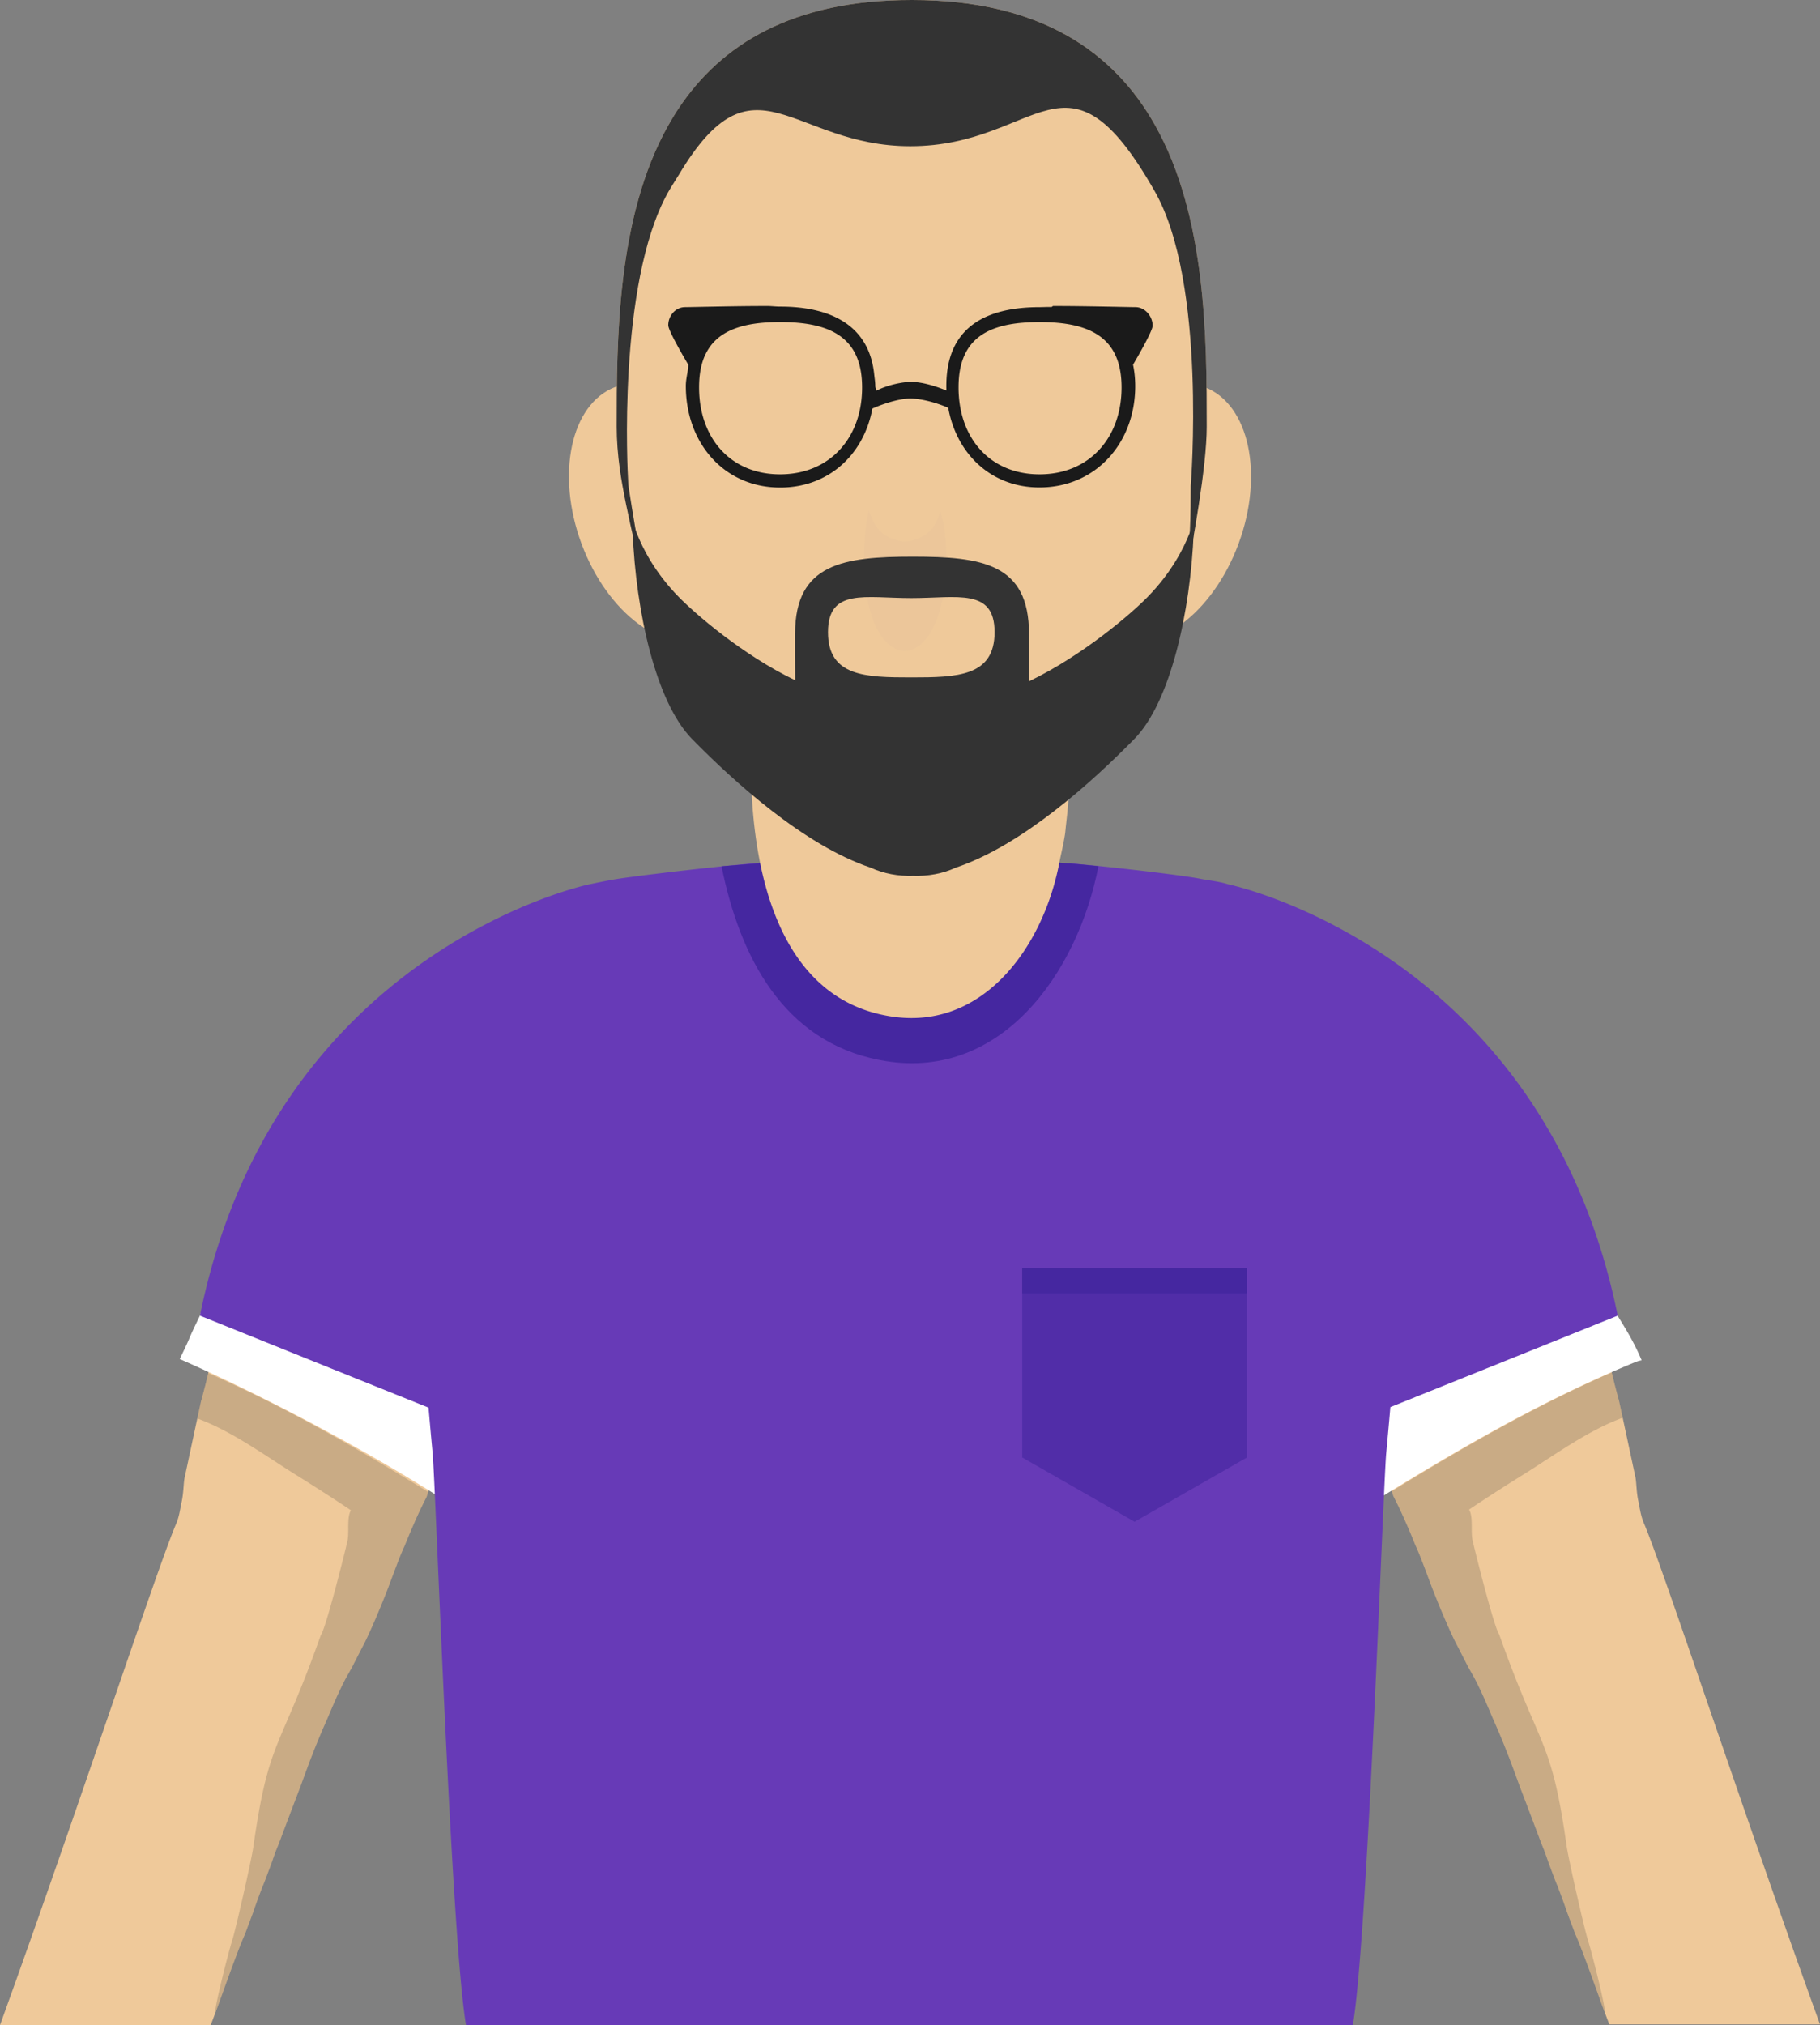<svg xmlns="http://www.w3.org/2000/svg" width="1468.527" height="1633.678" viewBox="0 0 1468.527 1633.678"><rect x="0" y="0" width="1468.527" height="1633.678" fill="#808080" stroke="none"/><path fill="#EFC99A" d="M1468.526 1633.089c-63.719-176.041-127.324-370.094-142.033-404.152-2.715-6.287-3.418-12.951-4.432-17.451-1.789-7.953-1.539-15.523-2.5-20-3.662-17.088-7.012-32.801-10.232-47.762-1.002-4.646-1.99-9.217-2.975-13.734-8.947-31.824-14.432-64.861-22.646-97.594a813.236 813.236 0 0 0-4.279-17.789 172.176 172.176 0 0 0-5.314-13.301l-164.111 23.068c1.002 9.676 1.996 19.504 2.742 29.59a426.363 426.363 0 0 0-1.143 30.643 374.16 374.16 0 0 0-.552 7.693c-.051.822-.094 1.648-.139 2.477a385.46 385.46 0 0 0-.311 7.01c-.02.521-.043 1.047-.061 1.568a333.597 333.597 0 0 0-.066 3.459c-.02.934-.041 1.861-.051 2.793-.012 1.107-.01 2.217-.01 3.322 0 .973-.004 1.943.004 2.916.012 1.078.031 2.156.053 3.236.016.846.027 1.688.051 2.533l.01.445c.029 1.102.07 2.199.109 3.299l.029.791c.029.732.055 1.469.086 2.201.051 1.037.105 2.074.16 3.109.061 1.059.119 2.119.189 3.178.064 1.041.141 2.082.217 3.123.049.648.102 1.297.15 1.945.031.393.061.783.094 1.176.086 1.027.176 2.053.271 3.078.012.145.027.291.041.438a420.736 420.736 0 0 0 .585 5.738c.094.84.197 1.68.297 2.52l.092.764c.121.988.24 1.979.371 2.965.057.426.115.854.176 1.277.096.699.189 1.398.291 2.1.133.936.264 1.869.406 2.805.135.895.279 1.791.426 2.686l.127.795c.145.896.285 1.791.438 2.684.207 1.213.434 2.42.652 3.629.152.834.301 1.668.459 2.5.027.146.061.293.088.438.236 1.211.48 2.416.73 3.623.143.686.271 1.371.418 2.055a338.16 338.16 0 0 0 1.359 6.074 274.956 274.956 0 0 0 1.568 6.289 266.68 266.68 0 0 0 3.898 13.572c.006.014.014.027.021.041l.014.021a362.868 362.868 0 0 1 9.943 20.943 591.003 591.003 0 0 1 6.338 14.938c.049.117.098.232.146.354.119.295.229.564.33.82a712.9 712.9 0 0 1 1.162 2.861c4.154 8.771 9.943 25.32 14.393 36.721.463 1.17.926 2.338 1.393 3.51.664 1.633 1.352 3.346 2.059 5.107 4.219 10.404 8.725 20.924 13.834 31.59a1791.885 1791.885 0 0 1 10.359 20.164 380.488 380.488 0 0 0 3.695 6.559c4.314 7.455 9.957 19.779 16.699 35.945 9.48 21.211 15.055 36.537 21.439 54.115a6968.144 6968.144 0 0 1 17.236 45.504c.619 1.543 1.248 3.105 1.9 4.715 1.641 4.039 2.699 7.268 4.131 11.373l5.08 13.578c0 .004.002.008.004.012 2.467 6.152 5.367 13.201 9.637 25.789 2.234 5.979 4.496 12.025 6.783 18.135l.002.004c6.363 14.113 19.873 52.867 22.479 59.725.025.07.049.127.074.193 1.695 4.477 3.398 8.963 5.115 13.467h169.996v-.004h.006zm-187.631-69.272zm1.689 5.782zm1.577 5.752l.314 1.182c-.105-.397-.209-.792-.314-1.182zm.357 1.336c.1.373.199.748.299 1.127l-.299-1.127zm.34 1.283c.104.381.203.764.305 1.15l-.305-1.15zm.336 1.273l.314 1.201c-.105-.402-.211-.802-.314-1.201zm.371 1.416l.291 1.121-.291-1.121zm.369 1.424c.207.795.412 1.598.619 2.406l-.619-2.406zm.844 3.287l.129.502-.129-.502zm1.152 4.559c.008.033.018.068.025.104-.007-.034-.017-.069-.025-.104z"/><path opacity=".2" fill="#333" d="M1306.354 1129.987c.982 4.52 1.971 9.09 2.973 13.734-28.293 10.387-54.863 30.072-79.832 45.625-14.834 9.236-29.561 18.686-44.125 28.418 3.566 6.047 1.195 17.613 2.859 25.082 1.516 6.803 17.271 70.107 21.434 75.633 33.664 95.059 41.92 82.666 54.416 170.668 1.553 10.912 13.994 65.516 16.816 74.67 5.186 16.822 18.266 70.828 12.486 55.709-.043-.111-.084-.225-.127-.334-2.795-7.418-16.09-45.518-22.393-59.488l-.002-.004c-2.287-6.107-4.549-12.156-6.781-18.135-4.271-12.586-7.17-19.635-9.639-25.787a29654.803 29654.803 0 0 0-5.084-13.592c-1.43-4.105-2.488-7.332-4.131-11.371a923.567 923.567 0 0 1-1.898-4.719c-6.064-16.146-11.828-31.396-17.236-45.504-6.387-17.574-11.959-32.9-21.441-54.111-6.742-16.168-12.385-28.49-16.699-35.947a345.221 345.221 0 0 1-3.693-6.561 1883.074 1883.074 0 0 0-10.361-20.162c-5.107-10.666-9.615-21.184-13.834-31.59a1213.59 1213.59 0 0 0-2.057-5.107c-.469-1.17-.932-2.342-1.395-3.51-4.447-11.398-10.236-27.947-14.391-36.721-.385-.955-.773-1.908-1.162-2.863-.104-.254-.211-.521-.33-.818-.051-.119-.102-.234-.148-.355a591.322 591.322 0 0 0-6.338-14.936 364.166 364.166 0 0 0-9.943-20.943c-.004-.006-.008-.014-.014-.021l-.02-.041c-.416-1.305-.793-2.615-1.186-3.922 57.545-35.42 115.969-68.906 177.406-95.854 1.819 7.672 3.745 15.301 5.87 22.857z"/><path fill="#EFC99A" d="M358.053 1107.401c-.021-1.152-.037-2.307-.068-3.459-.016-.523-.041-1.047-.059-1.57a360.622 360.622 0 0 0-.309-7.008c-.047-.826-.09-1.652-.141-2.477l-.15-2.355a347.988 347.988 0 0 0-.402-5.338 425.273 425.273 0 0 0-1.141-30.643c.746-10.086 1.738-19.914 2.74-29.592l-164.109-23.066a170.2 170.2 0 0 0-5.316 13.301 813.236 813.236 0 0 0-4.279 17.789c-8.217 32.729-13.697 65.768-22.646 97.594-.982 4.52-1.971 9.09-2.975 13.734-3.223 14.961-6.57 30.674-10.232 47.762-.959 4.475-.711 12.047-2.5 20-1.012 4.5-1.717 11.164-4.434 17.451C127.325 1263.585 63.719 1457.636 0 1633.677h169.994c1.727-4.533 3.439-9.053 5.148-13.562a.684.684 0 0 0-.025.072c.02-.061.043-.109.064-.172 2.605-6.855 16.115-45.609 22.479-59.725l.002-.004c2.285-6.107 4.549-12.156 6.781-18.135 4.271-12.586 7.172-19.637 9.639-25.787l.006-.014 5.08-13.58c1.428-4.104 2.488-7.332 4.129-11.371.65-1.605 1.283-3.172 1.9-4.717 6.062-16.146 11.826-31.396 17.234-45.504 6.389-17.576 11.959-32.902 21.441-54.113 6.742-16.168 12.385-28.488 16.697-35.945a339.962 339.962 0 0 0 3.695-6.561c3.162-6.254 6.6-12.947 10.361-20.162 5.107-10.666 9.613-21.184 13.834-31.59.707-1.764 1.395-3.477 2.057-5.109.467-1.17.93-2.34 1.393-3.508 4.447-11.398 10.236-27.949 14.393-36.721.385-.955.771-1.908 1.162-2.863.104-.254.211-.521.332-.82.049-.117.098-.232.145-.354a594.655 594.655 0 0 1 6.34-14.938 364.045 364.045 0 0 1 9.941-20.941c.004-.006.008-.014.014-.021.006-.014.016-.027.021-.043a261.42 261.42 0 0 0 3.898-13.57c.543-2.092 1.07-4.186 1.568-6.289.473-2.02.926-4.043 1.357-6.072.146-.686.277-1.371.42-2.057.248-1.207.492-2.412.729-3.623.029-.146.062-.291.088-.438.16-.832.309-1.668.459-2.5.225-1.209.445-2.418.654-3.629.152-.893.293-1.787.438-2.684l.127-.795c.146-.896.291-1.789.428-2.688.141-.936.27-1.869.402-2.803.102-.699.197-1.4.291-2.102a144.925 144.925 0 0 0 .549-4.242l.09-.762c.102-.84.203-1.68.299-2.52.107-.996.215-1.994.314-2.992.096-.914.186-1.83.271-2.746l.041-.439c.096-1.023.186-2.051.271-3.076.033-.393.062-.783.094-1.178.051-.646.104-1.297.15-1.943.076-1.041.15-2.082.219-3.123a398.182 398.182 0 0 0 .348-6.285c.031-.734.057-1.471.086-2.203l.031-.791c.039-1.1.08-2.199.107-3.299.006-.148.008-.297.01-.445.021-.846.037-1.688.053-2.535.02-1.078.041-2.156.051-3.234.008-.975.004-1.943.004-2.916 0-1.107.002-2.217-.008-3.32-.002-.927-.025-1.857-.043-2.789zm-183.179 513.403l.016-.033c-.007.011-.011.021-.016.033zm-.424.998c.002 0 .002-.002.002-.004l-.002.004zm.201-.455l.006-.016a.138.138 0 0 1-.006.016zm.535-7.772l.014-.068-.014.068zm.223-1.045a.201.201 0 0 0 .008-.037c-.002.014-.006.026-.008.037zm.232-1.072l.033-.154c-.009.05-.023.103-.033.154zm.244-1.113c.021-.094.043-.189.062-.281-.019.093-.042.189-.062.281zm.254-1.141c.033-.148.068-.307.104-.461l-.104.461zm.266-1.183c.049-.209.1-.426.146-.639l-.146.639zm.273-1.198c.062-.275.129-.559.193-.84-.066.282-.13.565-.193.84zm.285-1.242l.191-.824-.191.824zm.299-1.283l.201-.855c-.068.285-.136.572-.201.855zm.301-1.289c.074-.316.15-.643.229-.965-.079.322-.155.646-.229.965zm.311-1.315zm.966-4.041c2.824-11.67 6.188-24.568 8.402-31.965-2.212 7.397-5.577 20.295-8.402 31.965z"/><path opacity=".2" fill="#333" d="M162.17 1130.577c-.982 4.52-1.973 9.09-2.975 13.734 28.295 10.387 54.865 30.072 79.832 45.625 14.834 9.236 29.562 18.686 44.125 28.418-3.564 6.047-1.193 17.613-2.855 25.082-1.518 6.803-17.271 70.107-21.438 75.633-33.662 95.059-41.918 82.666-54.416 170.668-1.551 10.912-13.992 65.516-16.812 74.67-5.189 16.822-18.27 70.828-12.488 55.709l.127-.334c2.795-7.418 16.092-45.518 22.391-59.488l.002-.004c2.287-6.107 4.551-12.156 6.783-18.135 4.271-12.586 7.17-19.635 9.637-25.787l.008-.012c1.713-4.582 3.404-9.109 5.078-13.58 1.43-4.105 2.488-7.332 4.131-11.371a1540.2 1540.2 0 0 0 1.9-4.719c6.062-16.146 11.826-31.396 17.234-45.504 6.389-17.574 11.959-32.9 21.439-54.111 6.744-16.168 12.385-28.49 16.699-35.947a339.962 339.962 0 0 0 3.695-6.561c3.162-6.254 6.6-12.945 10.359-20.162 5.109-10.666 9.615-21.184 13.834-31.59.707-1.764 1.396-3.477 2.059-5.107.467-1.17.93-2.342 1.393-3.51 4.447-11.398 10.236-27.947 14.391-36.721.387-.955.773-1.908 1.162-2.863.105-.254.211-.521.332-.818a591.399 591.399 0 0 1 6.486-15.291 362.734 362.734 0 0 1 9.941-20.943c.004-.006.008-.014.014-.021l.02-.041c.416-1.305.793-2.615 1.186-3.922-57.545-35.42-115.967-68.906-177.406-95.854-1.817 7.672-3.743 15.301-5.868 22.857z"/><path fill="#FFF" d="M1319.739 1098.745c-84.271 34.432-162.547 81.859-240.168 130.779L974.833 976.017l32.303-215.375s131.979 28.301 227.404 156.418a326.911 326.911 0 0 1 7.455 10.57 706.803 706.803 0 0 1 7.188 13.826 352.125 352.125 0 0 1 6.311 12.807c2.016 4.268 3.92 8.58 5.754 13a741.737 741.737 0 0 0 3.309 9.32c1.125 3.109 2.273 6.219 3.439 9.346 8.914 43.236 40.797 72.934 56.6 111.438a22.726 22.726 0 0 0-4.857 1.378zM452.373 754.641s-131.979 28.301-227.402 156.418a323.81 323.81 0 0 0-7.455 10.57 706.803 706.803 0 0 0-7.188 13.826 350.497 350.497 0 0 0-6.311 12.807 293.236 293.236 0 0 0-5.754 13 741.89 741.89 0 0 1-3.311 9.32 995.56 995.56 0 0 1-3.438 9.346c-1.494 7.246-3.646 14.104-6.244 20.693-.369.936-.74 1.865-1.127 2.789a166.692 166.692 0 0 0-2.16 5.781c-1.49 5.883-19.282 46.207-20.653 52.182-11.567 23.715-4.983 11.632-16.317 34.965 61.439 26.947 135.771 65.812 193.316 101.23 13.91 8.562 27.768 17.23 41.605 25.953l104.74-253.51-32.301-215.37z"/><path fill="#673AB7" d="M990.87 713.336c-7.635-2.388-16.031-3.139-23.285-4.588-9.379-1.874-55.771-7.98-105.238-12.451-13.16 68.161-62.893 138.229-140.281 122.813-61.479-11.973-89.268-66.29-100.812-123.852-55.035 4.621-110.764 11.916-121.232 13.488-8.805 1.324-15.867 2.889-24.268 4.588 0 0-254.562 52.514-314.422 348.04l184.447 74.186a5055.844 5055.844 0 0 0 3.307 36.723c2.441 26.227 14.951 390.896 26.957 461.396h715.524c12.008-70.502 24.516-435.17 26.957-461.396 1.146-12.316 2.279-24.701 3.342-37.131l183.432-73.775C1245.432 765.848 990.87 713.336 990.87 713.336z"/><path fill="#4527A0" d="M709.372 855.038c97.609 19.443 160.342-70.319 176.938-156.292-67.928-7.102-139.93-8.406-162.135-.193-20.018-7.4-80.648-4.883-141.965.271 14.57 72.602 49.619 141.113 127.162 156.214z"/><path fill="#512DA8" d="M1006.143 1175.788l-90.664 51.824-90.664-51.824v-153.031h181.328z"/><path fill="#4527A0" d="M824.815 1022.757h181.328v20.65H824.815z"/><path fill="#EFC99A" d="M862.301 639.74c-.158-8.349.832-16.599-.119-24.667-1.332-10.333-1.596-17.16-4.449-27-2.604-8.975-5.271-22.113-9.551-29.837-4.191 9.952-17.58 19.24-23.617 25.687-9.373 10.119-21.146 17.007-33.805 21.886-37.695 15.604-81.217 14.276-119.697.294-14.256-5.312-27.428-12.999-37.947-24.726-5.725-6.368-10.895-13.985-15.303-23.141-3.676 7.739-6.322 16.069-8.199 24.722a259.189 259.189 0 0 0-3.688 37.549c.229 23.424 2.156 49.667 7.316 75.27 11.562 57.326 39.379 111.421 100.918 123.344 77.467 15.355 127.252-54.427 140.426-122.311 1.629-8.391 3.701-16.347 4.93-25.067 1.027-10.983 2.51-20.567 2.785-32.003z"/><path fill="#EFC99A" d="M973.688 344.242c0 108.999-88.723 293.288-192.791 337.606-14.83 6.317-29.998 9.797-45.258 9.797-14.182 0-28.287-3-42.131-8.505-95.047-37.793-177.998-193.504-193.363-304.461-1.676-12.08-2.547-23.636-2.547-34.438 0-69.546 0-168.729 41.424-242.79 2.771-4.92 5.707-9.75 8.842-14.433 17.283-25.854 40.531-47.845 71.789-63.245C650.096 8.763 688.124.007 735.639.007c63.789 0 110.479 15.771 144.654 41.241 21.934 16.364 38.711 36.722 51.547 59.477 5.957 10.555 11.053 21.604 15.438 33.027 17.525 45.695 23.424 97.094 25.4 143.981 1.01 23.767 1.01 46.375 1.01 66.509z"/><path fill="#CCB39B" d="M761.305 422.957c-.68-3.817-1.553-7.427-2.656-10.71-4.332 16.92-13.223 20.306-20.619 23.145-.74.245-1.492.46-2.242.644-2.252.552-4.514.816-6.713.732a19.479 19.479 0 0 1-2.611-.274c-3.584-.898-7.432-1.935-11.121-4.101a25.024 25.024 0 0 1-5.367-4.217c-1.715-1.771-3.338-3.947-4.818-6.655-1.479-2.707-2.812-5.944-3.953-9.835-.949 3.29-1.635 6.831-2.148 10.513-2.975 21.213-2.551 47.338 2.146 67.02 5.23 21.918 15.523 33.463 25.49 35.507 8.689 1.78 17.795-3.339 24.953-15.929 3.381-5.948 6.25-13.607 8.309-22.535 4.391-19.076 4.932-43.206 1.35-63.305z" opacity=".1"/><path fill="#EFC99A" d="M897.073 515.238c-35.73-13.751-47.877-70.31-27.131-126.328 20.75-56.017 66.535-90.278 102.268-76.528 35.73 13.755 47.877 70.312 27.131 126.328-20.749 56.017-66.538 90.28-102.268 76.528zM496.319 312.23c35.73-13.751 81.518 20.51 102.268 76.521 20.742 56.018 8.596 112.573-27.137 126.324-35.73 13.751-81.516-20.51-102.264-76.525-20.746-56.011-8.598-112.568 27.133-126.32z"/><g fill="#333"><path d="M956.665 467.359c5.723-29.22 17.031-90.831 17.031-123.117 0-69.771 0-169.379-41.852-243.519C899.006 42.5 840.354 0 735.645 0 639.346 0 582 35.957 547.87 87.015c-3.143 4.687-6.066 9.513-8.84 14.434-41.424 74.062-41.424 173.247-41.424 242.789 0 10.802.867 22.358 2.547 34.437 4.455 32.179 19.982 93.563 24.34 110.513-5.271-21.958-15.232-81.961-17.514-98.347l-.262-5.601s-9.115-155.962 32.309-230.019c2.77-4.922 5.939-9.588 8.844-14.433 60.816-101.557 90.305-22.841 186.604-22.841 104.703 0 125.436-89.845 197.365 36.546 42.105 73.984 28.943 237.546 28.943 237.546.017 20.312-.389 50.896-4.117 75.32zM524.495 489.19c.422 1.726.807 3.221 1.152 4.439.002.001-.418-1.6-1.152-4.439z"/><path d="M956.665 467.359c-1.965 9.949-3.268 16.151-3.268 16.151 1.303-4.887 2.381-10.345 3.268-16.151z"/></g><g><path fill="none" d="M735.305 482.491c-37.121 0-67.209-8.281-67.209 27.468 0 35.752 30.084 36.503 67.209 36.503 37.115 0 67.207-.751 67.207-36.503 0-35.75-30.092-27.468-67.207-27.468z"/><path fill="#333" d="M925.895 481.667c-12.889 13.146-51.688 46.81-95.439 67.887-.066-8.472-.182-31.728-.182-38.332 0-56.748-38.107-62.136-93.793-62.136-55.68 0-94.947 5.388-94.947 62.136 0 6.416-.016 29.394.094 37.566-43.104-20.751-81.135-54.14-93.873-67.116-39.363-40.136-38.312-78.72-37.271-52.515 2.545 64.478 18.791 137.306 47.822 166.904 33.635 34.279 90.123 85.722 144.221 103.885 10.809 4.959 22.352 6.965 34.311 6.607 11.957.355 23.492-1.648 34.314-6.607 54.1-18.163 110.572-69.604 144.193-103.885 29.051-29.601 45.27-102.428 47.828-166.904 1.046-26.21 2.101 12.37-37.278 52.51zm-190.59 64.8c-37.121 0-67.209-.752-67.209-36.504 0-35.75 30.084-27.468 67.209-27.468 37.115 0 67.207-8.28 67.207 27.468 0 35.752-30.092 36.504-67.207 36.504z"/></g><g><path fill="none" d="M838.784 259.82c-2.314 0-4.58.037-6.791.124-2.389.093-4.736.241-7.021.446-.01-.005-.023-.01-.029-.019-29.578 2.543-48.551 14.324-51.209 44.549a88.584 88.584 0 0 0-.309 7.613c0 2.562.1 5.08.299 7.541a85.877 85.877 0 0 0 1.383 10.035c.314 1.554.67 3.094 1.066 4.604 7.549 28.817 30.291 47.916 62.609 47.916 40.018 0 66.189-29.284 66.189-70.096.002-40.812-26.172-52.713-66.187-52.713zM695.28 320.495c.23-2.593.352-5.246.352-7.96 0-2.52-.105-4.946-.301-7.253-2.574-30.254-21.883-42.183-51.342-44.857-4.623-.421-9.473-.609-14.561-.609-8.062 0-15.518.49-22.293 1.594-18.004 2.963-31.213 10.327-37.955 24.625-.02.003-.031.008-.051.016-3.314 7.047-5.051 15.771-5.051 26.485 0 40.806 25.318 70.094 65.35 70.094 32.074 0 55.25-18.794 63.205-47.258a69.74 69.74 0 0 0 1.146-4.673 81.795 81.795 0 0 0 1.501-10.204z"/><path fill="#1A1A1A" d="M914.221 294.227s15.818-26.624 15.818-31.445c0-7.801-6.225-14.993-13.867-14.993-4.576 0-39.105-.921-66.221-.921h-.045c-.574 0-1.143.807-1.693.839-3.098-.181-6.256.09-9.492.09-42.023 0-70.82 15.309-74.68 54.084-.303 2.955-.461 6.236-.461 9.494 0 1.22.035 2.487.082 3.695-10.514-4.385-21.125-7.006-28.381-7.006-7.352 0-19.861 2.715-28.287 7.206v.004c0-1.274-.736-2.581-.736-3.88 0-3.191-.555-6.225-.848-9.117-3.893-38.943-33.77-54.927-75.85-54.927-3.523 0-7.174-.482-10.523-.482h-.033c-27.121 0-61.646.921-66.221.921-7.652 0-13.562 6.823-13.562 14.623 0 4.823 16.123 31.771 16.123 31.771v.023c0 5.206-1.965 10.923-1.965 17.144 0 46.086 30.934 81.958 76.133 81.958 39.199 0 67.543-26.684 74.412-63.728 10.764-4.779 22.887-8.109 30.596-8.109 7.584 0 19.709 2.761 30.602 7.524 6.564 36.806 34.309 64.229 73.625 64.229 45.201 0 77.244-35.68 77.244-81.766-.014-6.258-.635-12.002-1.77-17.231zM629.42 382.633c-40.031 0-65.35-29.282-65.35-70.095 0-10.716 1.742-19.437 5.051-26.482.018-.005.033-.014.049-.019 6.744-14.299 19.945-21.662 37.959-24.625 6.773-1.103 14.234-1.593 22.291-1.593 5.088 0 9.938.188 14.561.61 29.459 2.674 48.77 14.598 51.34 44.855a86.18 86.18 0 0 1 .305 7.252c0 2.716-.115 5.367-.35 7.961a78.95 78.95 0 0 1-1.504 10.203 78.52 78.52 0 0 1-1.143 4.673c-7.961 28.465-31.134 47.26-63.209 47.26zm209.364 0c-32.32 0-55.062-19.094-62.611-47.916a79.7 79.7 0 0 1-1.064-4.602 85.422 85.422 0 0 1-1.385-10.035 93.669 93.669 0 0 1-.299-7.542c0-2.651.1-5.194.309-7.612 2.66-30.226 21.643-42.011 51.211-44.55.004.005.02.009.029.019 2.283-.207 4.633-.357 7.02-.444a171.13 171.13 0 0 1 6.791-.126c40.018 0 66.189 11.902 66.189 52.719-.001 40.8-26.175 70.089-66.19 70.089z"/></g></svg>